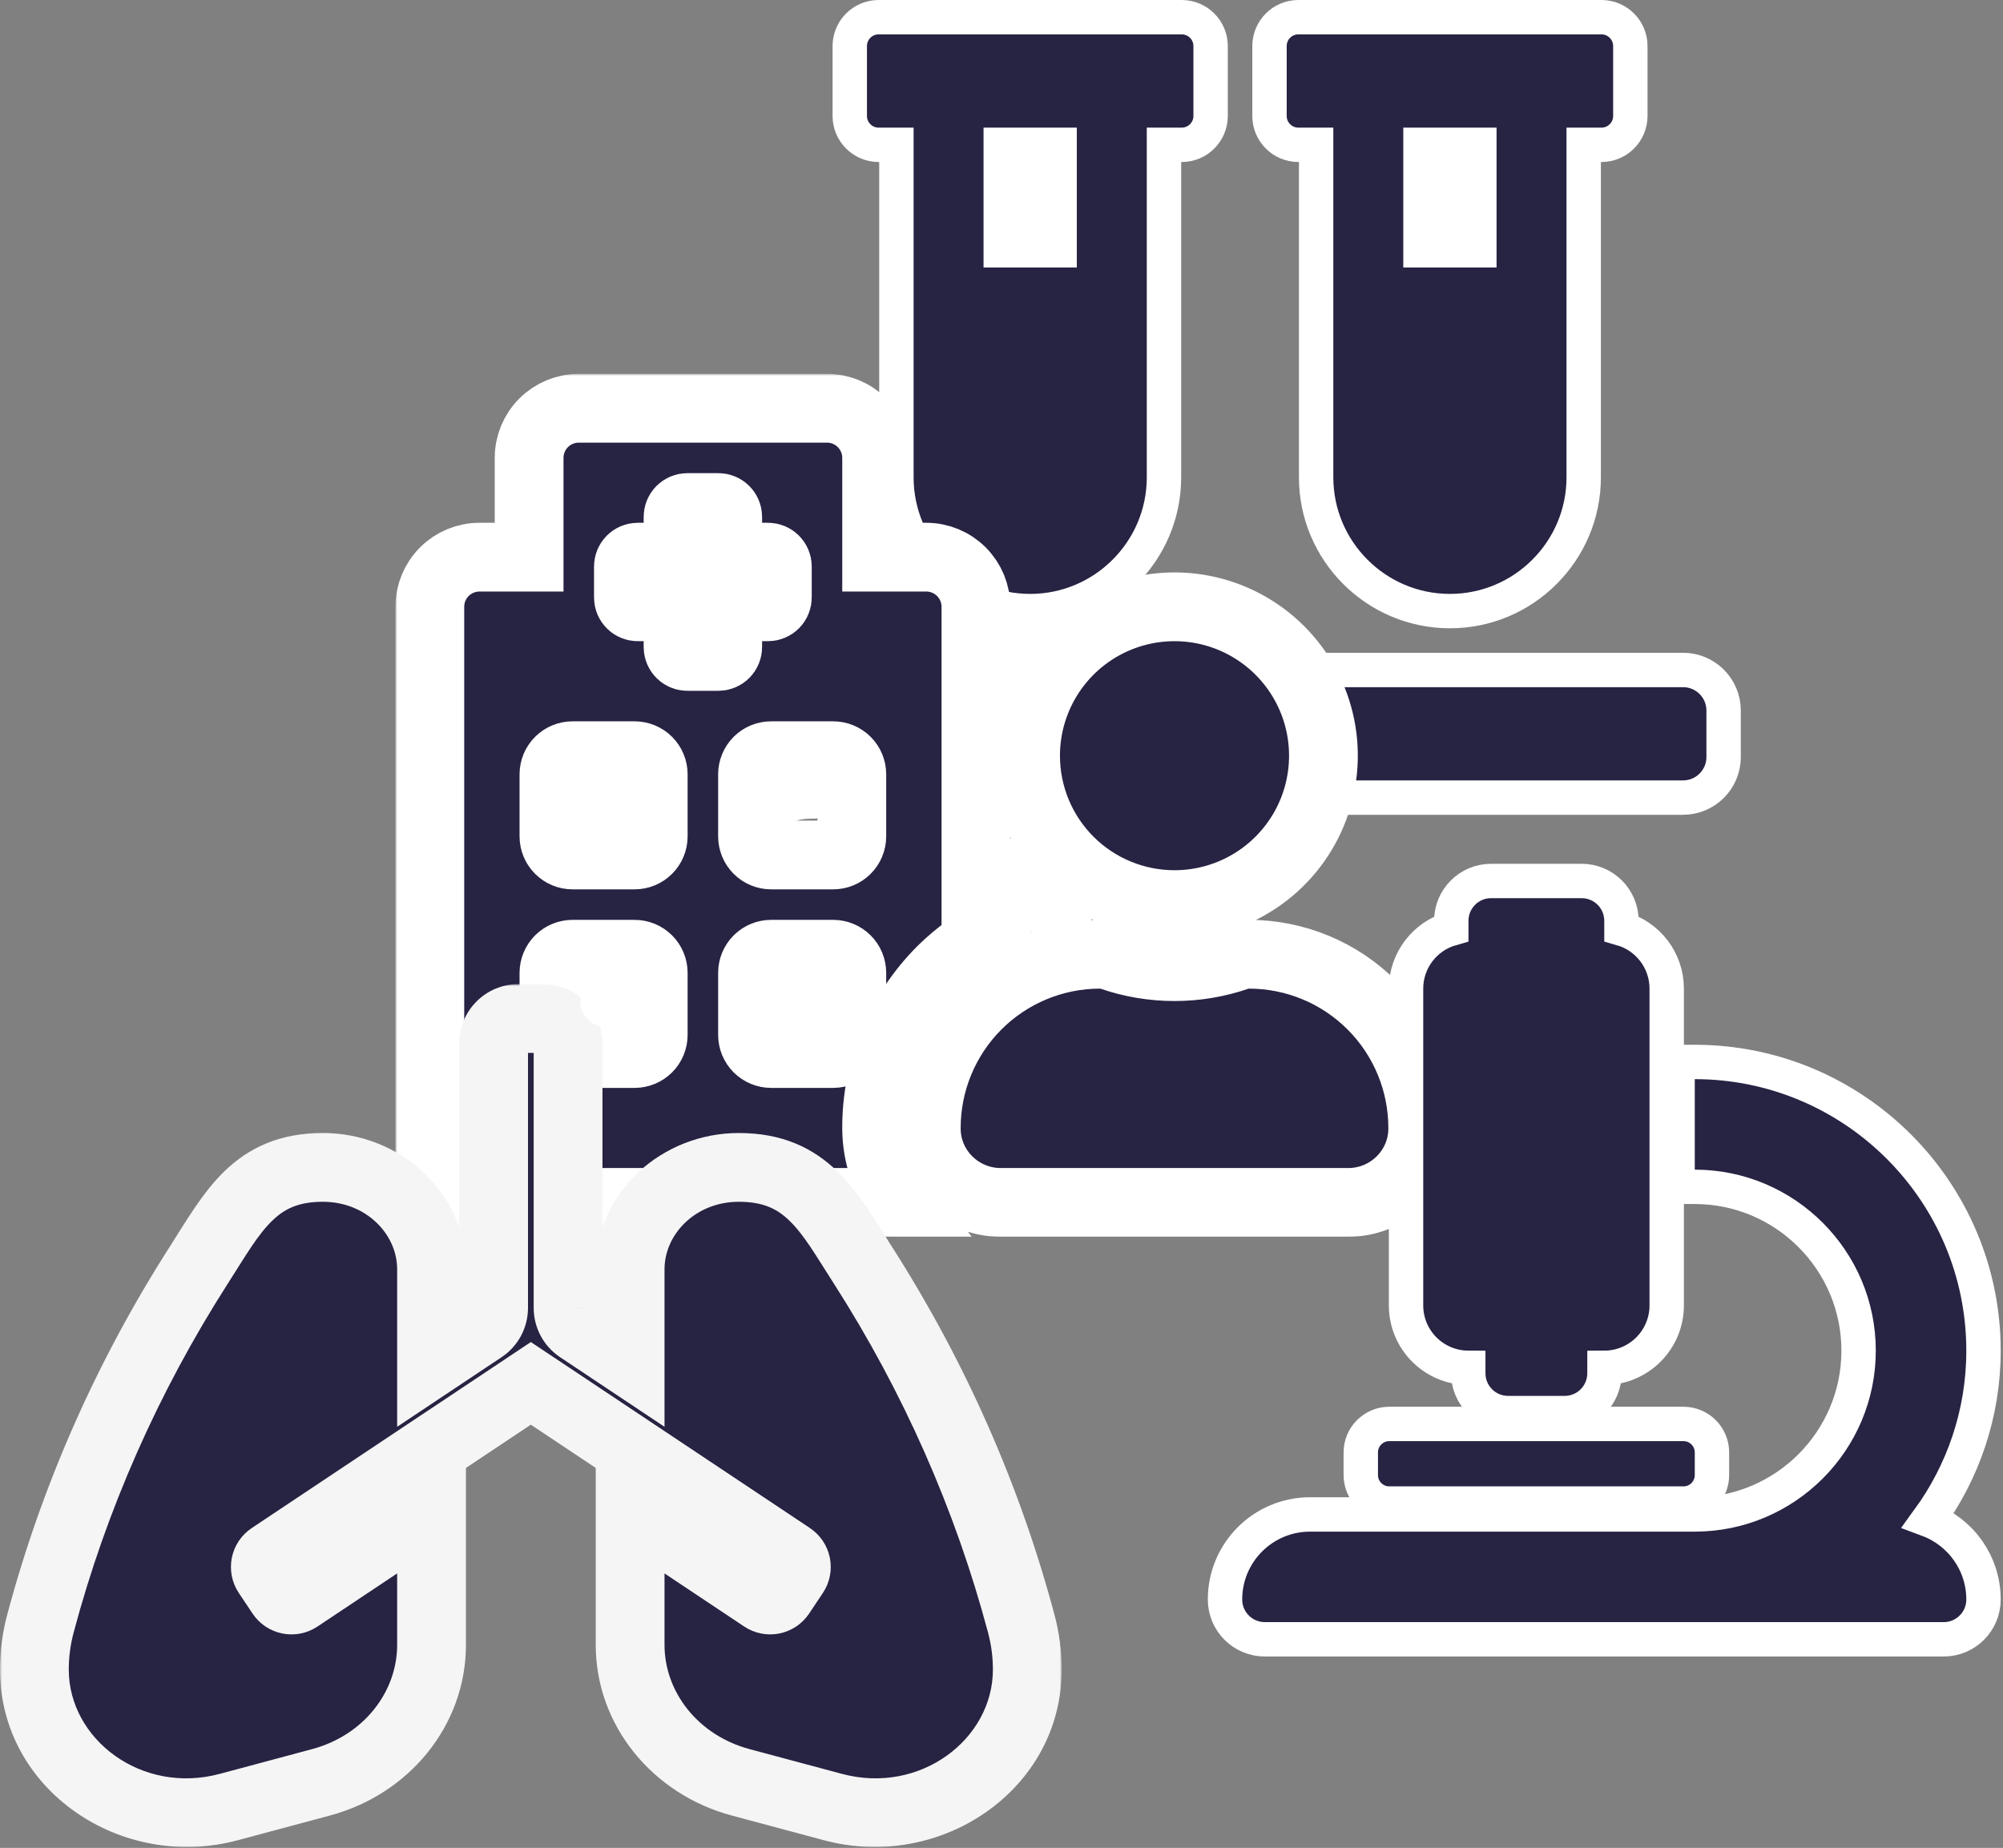 <svg width="466" height="430" viewBox="0 0 466 430" fill="none" xmlns="http://www.w3.org/2000/svg">
<rect x="0" y="0" width="466" height="430" fill="#808080" stroke="none"/>
<path d="M204.413 33.7H208.55V111.075C208.55 128.237 222.513 142.2 239.675 142.2C256.837 142.2 270.8 128.237 270.8 111.075V33.7H274.938C278.639 33.7 281.65 30.689 281.65 26.988V10.713C281.65 7.011 278.639 4 274.938 4H204.413C200.711 4 197.7 7.011 197.7 10.713V26.988C197.7 30.689 200.711 33.7 204.413 33.7ZM232.825 33.7H246.525V58.25H232.825V33.7ZM391.575 155.9H185.425C180.232 155.9 176 160.132 176 165.325V176.175C176 181.368 180.232 185.6 185.425 185.6H391.575C396.768 185.6 401 181.368 401 176.175V165.325C401 160.132 396.768 155.9 391.575 155.9ZM302.063 33.7H306.2V111.075C306.2 128.237 320.163 142.2 337.325 142.2C354.487 142.2 368.45 128.237 368.45 111.075V33.7H372.588C376.289 33.7 379.3 30.689 379.3 26.988V10.713C379.3 7.011 376.289 4 372.588 4H302.063C298.361 4 295.35 7.011 295.35 10.713V26.988C295.35 30.689 298.361 33.7 302.063 33.7ZM330.475 33.7H344.175V58.25H330.475V33.7Z" fill="#272343" stroke="white" stroke-width="8"/>
<mask id="path-2-outside-1_309_181" maskUnits="userSpaceOnUse" x="92" y="87" width="247" height="201" fill="black">
<rect fill="white" x="92" y="87" width="247" height="201"/>
<path d="M273.25 210.5C280.103 210.5 286.802 208.468 292.5 204.66C298.198 200.853 302.639 195.441 305.262 189.11C307.884 182.778 308.571 175.811 307.234 169.09C305.897 162.368 302.597 156.194 297.751 151.349C292.905 146.503 286.731 143.203 280.009 141.866C273.288 140.529 266.321 141.215 259.99 143.837C253.658 146.46 248.247 150.901 244.439 156.599C240.632 162.297 238.6 168.997 238.6 175.85C238.6 185.04 242.25 193.853 248.748 200.351C255.246 206.849 264.06 210.5 273.25 210.5ZM290.574 222.05C289.71 222.047 288.85 222.179 288.026 222.443C278.455 225.769 268.041 225.769 258.469 222.443C257.647 222.179 256.788 222.047 255.925 222.05C250.597 222.05 245.322 223.103 240.403 225.148C235.484 227.194 231.017 230.191 227.26 233.969C223.504 237.746 220.531 242.229 218.512 247.16C216.494 252.09 215.47 257.371 215.5 262.698C215.55 272.177 223.343 279.8 232.825 279.8H313.674C323.156 279.8 330.949 272.177 330.999 262.698C331.029 257.371 330.005 252.09 327.987 247.16C325.968 242.229 322.995 237.746 319.239 233.969C315.482 230.191 311.016 227.194 306.096 225.148C301.177 223.103 295.902 222.05 290.574 222.05ZM219.077 225.821C221.518 223.421 224.188 221.266 227.05 219.386V141.2C227.05 138.137 225.833 135.199 223.667 133.033C221.501 130.867 218.563 129.65 215.5 129.65H203.95V106.55C203.95 103.487 202.733 100.549 200.567 98.383C198.401 96.217 195.463 95 192.4 95H134.65C131.587 95 128.649 96.217 126.483 98.383C124.317 100.549 123.1 103.487 123.1 106.55V129.65H111.55C108.487 129.65 105.549 130.867 103.383 133.033C101.217 135.199 100 138.137 100 141.2V274.025C100 275.556 100.608 277.025 101.691 278.108C102.774 279.191 104.243 279.8 105.775 279.8H209.837C206.074 274.91 204.008 268.929 203.95 262.76C203.894 255.907 205.203 249.112 207.8 242.77C210.397 236.428 214.23 230.667 219.077 225.821ZM151.975 240.818C151.975 241.967 151.519 243.069 150.706 243.881C149.894 244.693 148.792 245.15 147.644 245.15H133.206C132.057 245.15 130.956 244.693 130.144 243.881C129.331 243.069 128.875 241.967 128.875 240.818V226.381C128.875 225.232 129.331 224.131 130.144 223.318C130.956 222.506 132.057 222.05 133.206 222.05H147.644C148.792 222.05 149.894 222.506 150.706 223.318C151.519 224.131 151.975 225.232 151.975 226.381V240.818ZM151.975 194.618C151.975 195.767 151.519 196.869 150.706 197.681C149.894 198.493 148.792 198.95 147.644 198.95H133.206C132.057 198.95 130.956 198.493 130.144 197.681C129.331 196.869 128.875 195.767 128.875 194.618V180.181C128.875 179.032 129.331 177.931 130.144 177.118C130.956 176.306 132.057 175.85 133.206 175.85H147.644C148.792 175.85 149.894 176.306 150.706 177.118C151.519 177.931 151.975 179.032 151.975 180.181V194.618ZM169.3 150.584C169.3 151.159 169.072 151.709 168.666 152.116C168.259 152.522 167.709 152.75 167.134 152.75H159.915C159.341 152.75 158.79 152.522 158.384 152.116C157.978 151.709 157.75 151.159 157.75 150.584V141.2H148.365C147.791 141.2 147.24 140.972 146.834 140.566C146.428 140.159 146.2 139.609 146.2 139.034V131.816C146.2 131.241 146.428 130.69 146.834 130.284C147.24 129.878 147.791 129.65 148.365 129.65H157.75V120.266C157.75 119.691 157.978 119.14 158.384 118.734C158.79 118.328 159.341 118.1 159.915 118.1H167.134C167.709 118.1 168.259 118.328 168.666 118.734C169.072 119.14 169.3 119.691 169.3 120.266V129.65H178.684C179.259 129.65 179.809 129.878 180.215 130.284C180.622 130.69 180.85 131.241 180.85 131.816V139.034C180.85 139.609 180.622 140.159 180.215 140.566C179.809 140.972 179.259 141.2 178.684 141.2H169.3V150.584ZM198.175 240.818C198.175 241.967 197.718 243.069 196.906 243.881C196.094 244.693 194.992 245.15 193.844 245.15H179.406C178.257 245.15 177.156 244.693 176.343 243.881C175.531 243.069 175.075 241.967 175.075 240.818V226.381C175.075 225.232 175.531 224.131 176.343 223.318C177.156 222.506 178.257 222.05 179.406 222.05H193.844C194.992 222.05 196.094 222.506 196.906 223.318C197.718 224.131 198.175 225.232 198.175 226.381V240.818ZM198.175 194.618C198.175 195.767 197.718 196.869 196.906 197.681C196.094 198.493 194.992 198.95 193.844 198.95H179.406C178.257 198.95 177.156 198.493 176.343 197.681C175.531 196.869 175.075 195.767 175.075 194.618V180.181C175.075 179.032 175.531 177.931 176.343 177.118C177.156 176.306 178.257 175.85 179.406 175.85H193.844C194.992 175.85 196.094 176.306 196.906 177.118C197.718 177.931 198.175 179.032 198.175 180.181V194.618Z"/>
</mask>
<path d="M273.25 210.5C280.103 210.5 286.802 208.468 292.5 204.66C298.198 200.853 302.639 195.441 305.262 189.11C307.884 182.778 308.571 175.811 307.234 169.09C305.897 162.368 302.597 156.194 297.751 151.349C292.905 146.503 286.731 143.203 280.009 141.866C273.288 140.529 266.321 141.215 259.99 143.837C253.658 146.46 248.247 150.901 244.439 156.599C240.632 162.297 238.6 168.997 238.6 175.85C238.6 185.04 242.25 193.853 248.748 200.351C255.246 206.849 264.06 210.5 273.25 210.5ZM290.574 222.05C289.71 222.047 288.85 222.179 288.026 222.443C278.455 225.769 268.041 225.769 258.469 222.443C257.647 222.179 256.788 222.047 255.925 222.05C250.597 222.05 245.322 223.103 240.403 225.148C235.484 227.194 231.017 230.191 227.26 233.969C223.504 237.746 220.531 242.229 218.512 247.16C216.494 252.09 215.47 257.371 215.5 262.698C215.55 272.177 223.343 279.8 232.825 279.8H313.674C323.156 279.8 330.949 272.177 330.999 262.698C331.029 257.371 330.005 252.09 327.987 247.16C325.968 242.229 322.995 237.746 319.239 233.969C315.482 230.191 311.016 227.194 306.096 225.148C301.177 223.103 295.902 222.05 290.574 222.05ZM219.077 225.821C221.518 223.421 224.188 221.266 227.05 219.386V141.2C227.05 138.137 225.833 135.199 223.667 133.033C221.501 130.867 218.563 129.65 215.5 129.65H203.95V106.55C203.95 103.487 202.733 100.549 200.567 98.383C198.401 96.217 195.463 95 192.4 95H134.65C131.587 95 128.649 96.217 126.483 98.383C124.317 100.549 123.1 103.487 123.1 106.55V129.65H111.55C108.487 129.65 105.549 130.867 103.383 133.033C101.217 135.199 100 138.137 100 141.2V274.025C100 275.556 100.608 277.025 101.691 278.108C102.774 279.191 104.243 279.8 105.775 279.8H209.837C206.074 274.91 204.008 268.929 203.95 262.76C203.894 255.907 205.203 249.112 207.8 242.77C210.397 236.428 214.23 230.667 219.077 225.821ZM151.975 240.818C151.975 241.967 151.519 243.069 150.706 243.881C149.894 244.693 148.792 245.15 147.644 245.15H133.206C132.057 245.15 130.956 244.693 130.144 243.881C129.331 243.069 128.875 241.967 128.875 240.818V226.381C128.875 225.232 129.331 224.131 130.144 223.318C130.956 222.506 132.057 222.05 133.206 222.05H147.644C148.792 222.05 149.894 222.506 150.706 223.318C151.519 224.131 151.975 225.232 151.975 226.381V240.818ZM151.975 194.618C151.975 195.767 151.519 196.869 150.706 197.681C149.894 198.493 148.792 198.95 147.644 198.95H133.206C132.057 198.95 130.956 198.493 130.144 197.681C129.331 196.869 128.875 195.767 128.875 194.618V180.181C128.875 179.032 129.331 177.931 130.144 177.118C130.956 176.306 132.057 175.85 133.206 175.85H147.644C148.792 175.85 149.894 176.306 150.706 177.118C151.519 177.931 151.975 179.032 151.975 180.181V194.618ZM169.3 150.584C169.3 151.159 169.072 151.709 168.666 152.116C168.259 152.522 167.709 152.75 167.134 152.75H159.915C159.341 152.75 158.79 152.522 158.384 152.116C157.978 151.709 157.75 151.159 157.75 150.584V141.2H148.365C147.791 141.2 147.24 140.972 146.834 140.566C146.428 140.159 146.2 139.609 146.2 139.034V131.816C146.2 131.241 146.428 130.69 146.834 130.284C147.24 129.878 147.791 129.65 148.365 129.65H157.75V120.266C157.75 119.691 157.978 119.14 158.384 118.734C158.79 118.328 159.341 118.1 159.915 118.1H167.134C167.709 118.1 168.259 118.328 168.666 118.734C169.072 119.14 169.3 119.691 169.3 120.266V129.65H178.684C179.259 129.65 179.809 129.878 180.215 130.284C180.622 130.69 180.85 131.241 180.85 131.816V139.034C180.85 139.609 180.622 140.159 180.215 140.566C179.809 140.972 179.259 141.2 178.684 141.2H169.3V150.584ZM198.175 240.818C198.175 241.967 197.718 243.069 196.906 243.881C196.094 244.693 194.992 245.15 193.844 245.15H179.406C178.257 245.15 177.156 244.693 176.343 243.881C175.531 243.069 175.075 241.967 175.075 240.818V226.381C175.075 225.232 175.531 224.131 176.343 223.318C177.156 222.506 178.257 222.05 179.406 222.05H193.844C194.992 222.05 196.094 222.506 196.906 223.318C197.718 224.131 198.175 225.232 198.175 226.381V240.818ZM198.175 194.618C198.175 195.767 197.718 196.869 196.906 197.681C196.094 198.493 194.992 198.95 193.844 198.95H179.406C178.257 198.95 177.156 198.493 176.343 197.681C175.531 196.869 175.075 195.767 175.075 194.618V180.181C175.075 179.032 175.531 177.931 176.343 177.118C177.156 176.306 178.257 175.85 179.406 175.85H193.844C194.992 175.85 196.094 176.306 196.906 177.118C197.718 177.931 198.175 179.032 198.175 180.181V194.618Z" fill="#272343"/>
<path d="M273.25 210.5C280.103 210.5 286.802 208.468 292.5 204.66C298.198 200.853 302.639 195.441 305.262 189.11C307.884 182.778 308.571 175.811 307.234 169.09C305.897 162.368 302.597 156.194 297.751 151.349C292.905 146.503 286.731 143.203 280.009 141.866C273.288 140.529 266.321 141.215 259.99 143.837C253.658 146.46 248.247 150.901 244.439 156.599C240.632 162.297 238.6 168.997 238.6 175.85C238.6 185.04 242.25 193.853 248.748 200.351C255.246 206.849 264.06 210.5 273.25 210.5ZM290.574 222.05C289.71 222.047 288.85 222.179 288.026 222.443C278.455 225.769 268.041 225.769 258.469 222.443C257.647 222.179 256.788 222.047 255.925 222.05C250.597 222.05 245.322 223.103 240.403 225.148C235.484 227.194 231.017 230.191 227.26 233.969C223.504 237.746 220.531 242.229 218.512 247.16C216.494 252.09 215.47 257.371 215.5 262.698C215.55 272.177 223.343 279.8 232.825 279.8H313.674C323.156 279.8 330.949 272.177 330.999 262.698C331.029 257.371 330.005 252.09 327.987 247.16C325.968 242.229 322.995 237.746 319.239 233.969C315.482 230.191 311.016 227.194 306.096 225.148C301.177 223.103 295.902 222.05 290.574 222.05ZM219.077 225.821C221.518 223.421 224.188 221.266 227.05 219.386V141.2C227.05 138.137 225.833 135.199 223.667 133.033C221.501 130.867 218.563 129.65 215.5 129.65H203.95V106.55C203.95 103.487 202.733 100.549 200.567 98.383C198.401 96.217 195.463 95 192.4 95H134.65C131.587 95 128.649 96.217 126.483 98.383C124.317 100.549 123.1 103.487 123.1 106.55V129.65H111.55C108.487 129.65 105.549 130.867 103.383 133.033C101.217 135.199 100 138.137 100 141.2V274.025C100 275.556 100.608 277.025 101.691 278.108C102.774 279.191 104.243 279.8 105.775 279.8H209.837C206.074 274.91 204.008 268.929 203.95 262.76C203.894 255.907 205.203 249.112 207.8 242.77C210.397 236.428 214.23 230.667 219.077 225.821ZM151.975 240.818C151.975 241.967 151.519 243.069 150.706 243.881C149.894 244.693 148.792 245.15 147.644 245.15H133.206C132.057 245.15 130.956 244.693 130.144 243.881C129.331 243.069 128.875 241.967 128.875 240.818V226.381C128.875 225.232 129.331 224.131 130.144 223.318C130.956 222.506 132.057 222.05 133.206 222.05H147.644C148.792 222.05 149.894 222.506 150.706 223.318C151.519 224.131 151.975 225.232 151.975 226.381V240.818ZM151.975 194.618C151.975 195.767 151.519 196.869 150.706 197.681C149.894 198.493 148.792 198.95 147.644 198.95H133.206C132.057 198.95 130.956 198.493 130.144 197.681C129.331 196.869 128.875 195.767 128.875 194.618V180.181C128.875 179.032 129.331 177.931 130.144 177.118C130.956 176.306 132.057 175.85 133.206 175.85H147.644C148.792 175.85 149.894 176.306 150.706 177.118C151.519 177.931 151.975 179.032 151.975 180.181V194.618ZM169.3 150.584C169.3 151.159 169.072 151.709 168.666 152.116C168.259 152.522 167.709 152.75 167.134 152.75H159.915C159.341 152.75 158.79 152.522 158.384 152.116C157.978 151.709 157.75 151.159 157.75 150.584V141.2H148.365C147.791 141.2 147.24 140.972 146.834 140.566C146.428 140.159 146.2 139.609 146.2 139.034V131.816C146.2 131.241 146.428 130.69 146.834 130.284C147.24 129.878 147.791 129.65 148.365 129.65H157.75V120.266C157.75 119.691 157.978 119.14 158.384 118.734C158.79 118.328 159.341 118.1 159.915 118.1H167.134C167.709 118.1 168.259 118.328 168.666 118.734C169.072 119.14 169.3 119.691 169.3 120.266V129.65H178.684C179.259 129.65 179.809 129.878 180.215 130.284C180.622 130.69 180.85 131.241 180.85 131.816V139.034C180.85 139.609 180.622 140.159 180.215 140.566C179.809 140.972 179.259 141.2 178.684 141.2H169.3V150.584ZM198.175 240.818C198.175 241.967 197.718 243.069 196.906 243.881C196.094 244.693 194.992 245.15 193.844 245.15H179.406C178.257 245.15 177.156 244.693 176.343 243.881C175.531 243.069 175.075 241.967 175.075 240.818V226.381C175.075 225.232 175.531 224.131 176.343 223.318C177.156 222.506 178.257 222.05 179.406 222.05H193.844C194.992 222.05 196.094 222.506 196.906 223.318C197.718 224.131 198.175 225.232 198.175 226.381V240.818ZM198.175 194.618C198.175 195.767 197.718 196.869 196.906 197.681C196.094 198.493 194.992 198.95 193.844 198.95H179.406C178.257 198.95 177.156 198.493 176.343 197.681C175.531 196.869 175.075 195.767 175.075 194.618V180.181C175.075 179.032 175.531 177.931 176.343 177.118C177.156 176.306 178.257 175.85 179.406 175.85H193.844C194.992 175.85 196.094 176.306 196.906 177.118C197.718 177.931 198.175 179.032 198.175 180.181V194.618Z" stroke="white" stroke-width="16" mask="url(#path-2-outside-1_309_181)"/>
<path d="M461.464 372.2C461.464 363.71 456.12 356.469 448.612 353.657C456.665 342.6 461.464 329.012 461.464 314.29C461.464 277.243 431.337 247.116 394.29 247.116H390.29V251.116V272.174V276.174H394.29C415.304 276.174 432.406 293.276 432.406 314.29C432.406 335.304 415.304 352.406 394.29 352.406H304.794C293.862 352.406 285 361.268 285 372.2C285 377.318 289.147 381.464 294.265 381.464H452.2C457.318 381.464 461.464 377.318 461.464 372.2ZM327.116 303.761C327.116 311.767 333.594 318.262 341.593 318.29V319.555C341.593 324.673 345.74 328.819 350.858 328.819H364.019C369.137 328.819 373.284 324.673 373.284 319.555V318.29C381.283 318.262 387.761 311.767 387.761 303.761V230.058C387.761 223.422 383.311 217.824 377.232 216.087V214.265C377.232 209.147 373.085 205 367.968 205H346.91C341.792 205 337.645 209.147 337.645 214.265V216.087C331.567 217.824 327.116 223.422 327.116 230.058V303.761ZM323.219 349.877H391.658C395.321 349.877 398.29 346.908 398.29 343.245V337.981C398.29 334.317 395.321 331.348 391.658 331.348H323.219C319.556 331.348 316.587 334.317 316.587 337.981V343.245C316.587 346.908 319.556 349.877 323.219 349.877Z" fill="#272343" stroke="white" stroke-width="8"/>
<mask id="path-4-outside-2_309_181" maskUnits="userSpaceOnUse" x="0" y="229" width="247" height="201" fill="black">
<rect fill="white" y="229" width="247" height="201"/>
<path d="M237.596 377.82C229.774 348.476 217.369 320.377 200.777 294.436C192.793 281.958 187.758 271.65 171.884 271.65C157.919 271.65 146.6 282.269 146.6 295.367V317.063L134.732 309.151C133.942 308.624 133.293 307.91 132.845 307.072C132.397 306.234 132.162 305.298 132.163 304.347V242.775C132.163 239.584 129.578 237 126.388 237H120.613C117.422 237 114.838 239.584 114.838 242.775V304.347C114.838 306.278 113.874 308.079 112.268 309.151L100.4 317.063V295.367C100.4 282.269 89.081 271.65 75.116 271.65C59.242 271.65 54.207 281.958 46.223 294.436C29.631 320.377 17.226 348.476 9.404 377.82C8.469 381.317 8 384.909 8 388.514C8 410.615 30.551 426.572 53.204 420.501L74.68 414.744C89.904 410.665 100.4 397.61 100.4 382.757V351.179L69.417 371.835C69.102 372.046 68.748 372.192 68.376 372.266C68.004 372.339 67.621 372.339 67.25 372.265C66.878 372.19 66.524 372.043 66.21 371.832C65.895 371.621 65.624 371.35 65.414 371.034L62.209 366.23C61.999 365.915 61.852 365.561 61.779 365.189C61.705 364.817 61.706 364.434 61.78 364.063C61.855 363.691 62.001 363.337 62.213 363.022C62.424 362.708 62.695 362.437 63.011 362.227L123.5 321.903L183.99 362.227C184.305 362.437 184.576 362.708 184.787 363.023C184.998 363.337 185.145 363.691 185.22 364.063C185.294 364.434 185.295 364.817 185.221 365.189C185.147 365.561 185.001 365.915 184.791 366.23L181.586 371.034C181.376 371.35 181.105 371.621 180.79 371.832C180.476 372.043 180.122 372.19 179.75 372.264C179.379 372.339 178.996 372.339 178.624 372.266C178.252 372.192 177.898 372.046 177.583 371.835L146.6 351.179V382.757C146.6 397.61 157.096 410.661 172.32 414.744L193.796 420.501C216.449 426.572 239 410.615 239 388.514C239 384.909 238.531 381.317 237.596 377.82Z"/>
</mask>
<path d="M237.596 377.82C229.774 348.476 217.369 320.377 200.777 294.436C192.793 281.958 187.758 271.65 171.884 271.65C157.919 271.65 146.6 282.269 146.6 295.367V317.063L134.732 309.151C133.942 308.624 133.293 307.91 132.845 307.072C132.397 306.234 132.162 305.298 132.163 304.347V242.775C132.163 239.584 129.578 237 126.388 237H120.613C117.422 237 114.838 239.584 114.838 242.775V304.347C114.838 306.278 113.874 308.079 112.268 309.151L100.4 317.063V295.367C100.4 282.269 89.081 271.65 75.116 271.65C59.242 271.65 54.207 281.958 46.223 294.436C29.631 320.377 17.226 348.476 9.404 377.82C8.469 381.317 8 384.909 8 388.514C8 410.615 30.551 426.572 53.204 420.501L74.68 414.744C89.904 410.665 100.4 397.61 100.4 382.757V351.179L69.417 371.835C69.102 372.046 68.748 372.192 68.376 372.266C68.004 372.339 67.621 372.339 67.25 372.265C66.878 372.19 66.524 372.043 66.21 371.832C65.895 371.621 65.624 371.35 65.414 371.034L62.209 366.23C61.999 365.915 61.852 365.561 61.779 365.189C61.705 364.817 61.706 364.434 61.78 364.063C61.855 363.691 62.001 363.337 62.213 363.022C62.424 362.708 62.695 362.437 63.011 362.227L123.5 321.903L183.99 362.227C184.305 362.437 184.576 362.708 184.787 363.023C184.998 363.337 185.145 363.691 185.22 364.063C185.294 364.434 185.295 364.817 185.221 365.189C185.147 365.561 185.001 365.915 184.791 366.23L181.586 371.034C181.376 371.35 181.105 371.621 180.79 371.832C180.476 372.043 180.122 372.19 179.75 372.264C179.379 372.339 178.996 372.339 178.624 372.266C178.252 372.192 177.898 372.046 177.583 371.835L146.6 351.179V382.757C146.6 397.61 157.096 410.661 172.32 414.744L193.796 420.501C216.449 426.572 239 410.615 239 388.514C239 384.909 238.531 381.317 237.596 377.82Z" fill="#272343"/>
<path d="M200.777 294.436L207.516 290.125L207.515 290.124L200.777 294.436ZM146.6 317.063L142.162 323.72L154.6 332.011V317.063H146.6ZM134.732 309.151L130.293 315.807L130.295 315.808L134.732 309.151ZM132.163 304.347L140.163 304.349V304.347H132.163ZM112.268 309.151L116.705 315.808L116.709 315.806L112.268 309.151ZM100.4 317.063H92.4V332.011L104.838 323.72L100.4 317.063ZM46.223 294.436L39.485 290.124L39.484 290.125L46.223 294.436ZM9.404 377.82L17.133 379.886L17.134 379.88L9.404 377.82ZM53.204 420.501L55.275 428.228L55.275 428.228L53.204 420.501ZM74.68 414.744L72.609 407.016L72.608 407.016L74.68 414.744ZM100.4 351.179H108.4V336.23L95.962 344.523L100.4 351.179ZM69.417 371.835L64.979 365.179L64.976 365.181L69.417 371.835ZM65.414 371.034L72.075 366.602L72.069 366.594L65.414 371.034ZM62.209 366.23L68.864 361.79L68.863 361.789L62.209 366.23ZM61.779 365.189L53.931 366.743L61.779 365.189ZM63.011 362.227L67.442 368.887L67.448 368.884L63.011 362.227ZM123.5 321.903L127.937 315.247L123.5 312.289L119.063 315.247L123.5 321.903ZM183.99 362.227L179.552 368.884L179.556 368.886L183.99 362.227ZM184.791 366.23L191.446 370.67L191.446 370.669L184.791 366.23ZM181.586 371.034L174.931 366.594L174.927 366.601L181.586 371.034ZM177.583 371.835L182.022 365.18L182.021 365.179L177.583 371.835ZM146.6 351.179L151.038 344.523L138.6 336.23V351.179H146.6ZM172.32 414.744L170.249 422.471L170.249 422.471L172.32 414.744ZM193.796 420.501L191.725 428.228L191.725 428.228L193.796 420.501ZM245.326 375.759C237.289 345.608 224.547 316.751 207.516 290.125L194.037 298.747C210.191 324.002 222.26 351.343 229.866 379.88L245.326 375.759ZM207.515 290.124C203.9 284.475 199.97 277.607 194.875 272.637C189.165 267.068 181.943 263.65 171.884 263.65V279.65C177.698 279.65 180.931 281.387 183.703 284.091C187.09 287.395 189.669 291.92 194.038 298.748L207.515 290.124ZM171.884 263.65C153.99 263.65 138.6 277.376 138.6 295.367H154.6C154.6 287.161 161.848 279.65 171.884 279.65V263.65ZM138.6 295.367V317.063H154.6V295.367H138.6ZM151.038 310.407L139.17 302.495L130.295 315.808L142.162 323.72L151.038 310.407ZM139.171 302.496C139.476 302.699 139.726 302.975 139.899 303.298L125.791 310.845C126.861 312.844 128.407 314.549 130.293 315.807L139.171 302.496ZM139.899 303.298C140.072 303.621 140.163 303.982 140.163 304.349L124.163 304.346C124.162 306.613 124.722 308.846 125.791 310.845L139.899 303.298ZM140.163 304.347V242.775H124.163V304.347H140.163ZM140.163 242.775C140.163 235.166 133.996 229 126.388 229V245C125.16 245 124.163 244.003 124.163 242.775H140.163ZM126.388 229H120.613V245H126.388V229ZM120.613 229C113.004 229 106.838 235.166 106.838 242.775H122.838C122.838 244.003 121.84 245 120.613 245V229ZM106.838 242.775V304.347H122.838V242.775H106.838ZM106.838 304.347C106.838 303.604 107.21 302.909 107.827 302.497L116.709 315.806C120.538 313.25 122.838 308.953 122.838 304.347H106.838ZM107.83 302.495L95.962 310.407L104.838 323.72L116.705 315.808L107.83 302.495ZM108.4 317.063V295.367H92.4V317.063H108.4ZM108.4 295.367C108.4 277.376 93.01 263.65 75.116 263.65V279.65C85.152 279.65 92.4 287.161 92.4 295.367H108.4ZM75.116 263.65C65.057 263.65 57.835 267.068 52.125 272.637C47.03 277.607 43.099 284.475 39.485 290.124L52.962 298.748C57.331 291.92 59.91 287.395 63.297 284.091C66.069 281.387 69.302 279.65 75.116 279.65V263.65ZM39.484 290.125C22.453 316.751 9.711 345.608 1.674 375.759L17.134 379.88C24.741 351.343 36.809 324.002 52.963 298.747L39.484 290.125ZM1.675 375.754C0.56 379.927 0 384.213 0 388.514H16C16 385.604 16.379 382.707 17.133 379.886L1.675 375.754ZM0 388.514C0 416.542 28.205 435.483 55.275 428.228L51.133 412.773C32.898 417.66 16 404.687 16 388.514H0ZM55.275 428.228L76.751 422.471L72.608 407.016L51.132 412.773L55.275 428.228ZM76.75 422.471C95.173 417.536 108.4 401.532 108.4 382.757H92.4C92.4 393.688 84.635 403.794 72.609 407.016L76.75 422.471ZM108.4 382.757V351.179H92.4V382.757H108.4ZM95.962 344.523L64.979 365.179L73.855 378.492L104.838 357.835L95.962 344.523ZM64.976 365.181C65.535 364.808 66.163 364.549 66.822 364.418L69.93 380.113C71.333 379.836 72.668 379.284 73.858 378.49L64.976 365.181ZM66.822 364.418C67.482 364.288 68.161 364.288 68.82 364.42L65.679 380.109C67.082 380.39 68.526 380.391 69.93 380.113L66.822 364.418ZM68.82 364.42C69.479 364.552 70.106 364.813 70.664 365.187L61.755 378.477C62.943 379.274 64.277 379.828 65.679 380.109L68.82 364.42ZM70.664 365.187C71.223 365.562 71.702 366.042 72.075 366.602L58.754 375.466C59.547 376.657 60.566 377.68 61.755 378.477L70.664 365.187ZM72.069 366.594L68.864 361.79L55.554 370.67L58.76 375.474L72.069 366.594ZM68.863 361.789C69.237 362.348 69.496 362.976 69.626 363.635L53.931 366.743C54.209 368.146 54.761 369.481 55.555 370.671L68.863 361.789ZM69.626 363.635C69.757 364.295 69.756 364.974 69.624 365.633L53.936 362.492C53.655 363.895 53.653 365.339 53.931 366.743L69.626 363.635ZM69.624 365.633C69.493 366.292 69.232 366.919 68.857 367.477L55.568 358.568C54.771 359.756 54.217 361.089 53.936 362.492L69.624 365.633ZM68.857 367.477C68.483 368.036 68.002 368.515 67.442 368.887L58.578 355.567C57.388 356.36 56.364 357.379 55.568 358.568L68.857 367.477ZM67.448 368.884L127.937 328.56L119.063 315.247L58.573 355.571L67.448 368.884ZM119.063 328.56L179.552 368.884L188.427 355.571L127.937 315.247L119.063 328.56ZM179.556 368.886C178.997 368.514 178.516 368.035 178.142 367.477L191.433 358.568C190.636 357.38 189.614 356.361 188.423 355.568L179.556 368.886ZM178.142 367.477C177.768 366.918 177.507 366.292 177.375 365.633L193.064 362.492C192.783 361.09 192.229 359.757 191.433 358.568L178.142 367.477ZM177.375 365.633C177.243 364.974 177.243 364.295 177.373 363.636L193.069 366.742C193.346 365.339 193.345 363.895 193.064 362.492L177.375 365.633ZM177.373 363.636C177.504 362.977 177.763 362.35 178.136 361.791L191.446 370.669C192.24 369.48 192.791 368.145 193.069 366.742L177.373 363.636ZM178.136 361.79L174.931 366.594L188.241 375.474L191.446 370.67L178.136 361.79ZM174.927 366.601C175.299 366.041 175.778 365.561 176.336 365.186L185.245 378.477C186.433 377.681 187.452 376.658 188.245 375.468L174.927 366.601ZM176.336 365.186C176.895 364.812 177.521 364.552 178.18 364.42L181.321 380.109C182.723 379.828 184.056 379.274 185.245 378.477L176.336 365.186ZM178.18 364.42C178.839 364.288 179.517 364.287 180.177 364.418L177.071 380.113C178.474 380.391 179.918 380.389 181.321 380.109L178.18 364.42ZM180.177 364.418C180.836 364.548 181.463 364.807 182.022 365.18L173.144 378.491C174.334 379.284 175.668 379.836 177.071 380.113L180.177 364.418ZM182.021 365.179L151.038 344.523L142.162 357.835L173.145 378.492L182.021 365.179ZM138.6 351.179V382.757H154.6V351.179H138.6ZM138.6 382.757C138.6 401.533 151.828 417.532 170.249 422.471L174.392 407.017C162.364 403.791 154.6 393.687 154.6 382.757H138.6ZM170.249 422.471L191.725 428.228L195.868 412.773L174.392 407.016L170.249 422.471ZM191.725 428.228C218.795 435.483 247 416.542 247 388.514H231C231 404.687 214.103 417.66 195.867 412.773L191.725 428.228ZM247 388.514C247 384.213 246.44 379.927 245.325 375.754L229.867 379.886C230.621 382.707 231 385.604 231 388.514H247Z" fill="#F5F5F5" mask="url(#path-4-outside-2_309_181)"/>
<path d="M183 189C184.14 189 191.795 189 189.5 189C187.391 189 183.952 189.096 183 191" stroke="white" stroke-width="3" stroke-linecap="round"/>
<path d="M143 188C142.575 187.953 135.912 184.633 138 187C139.668 188.891 143.401 190.055 141.556 189C138.932 187.501 143.242 184 138.5 184C135.606 184 134.874 188.937 137 190" stroke="white" stroke-width="3" stroke-linecap="round"/>
<path d="M145 186C142.097 186 143 190.946 143 188" stroke="white" stroke-width="12" stroke-linecap="round"/>
<path d="M183 232C185.197 232 186.975 233.325 189 234" stroke="white" stroke-width="12" stroke-linecap="round"/>
<path d="M144 232C143.007 232.882 142.289 233 141 233" stroke="white" stroke-width="12" stroke-linecap="round"/>
<path d="M243 145C239.656 145 240.538 146.731 238 148" stroke="white" stroke-width="12" stroke-linecap="round"/>
<path d="M248 213C245.169 213 241.065 211.373 240 208.444C239.315 206.562 238.41 201.111 235.5 201.111C234.577 201.111 235 208.001 235 209C235 211.352 234 212.921 234 215" stroke="white" stroke-width="12" stroke-linecap="round"/>
<path d="M336.903 53.491C336.903 48.721 337.886 42.456 335.819 38.322" stroke="white" stroke-width="12" stroke-linecap="round"/>
<path d="M238.304 55.658C238.304 50.675 239.949 42.415 237.22 38.322" stroke="white" stroke-width="12" stroke-linecap="round"/>
</svg>
